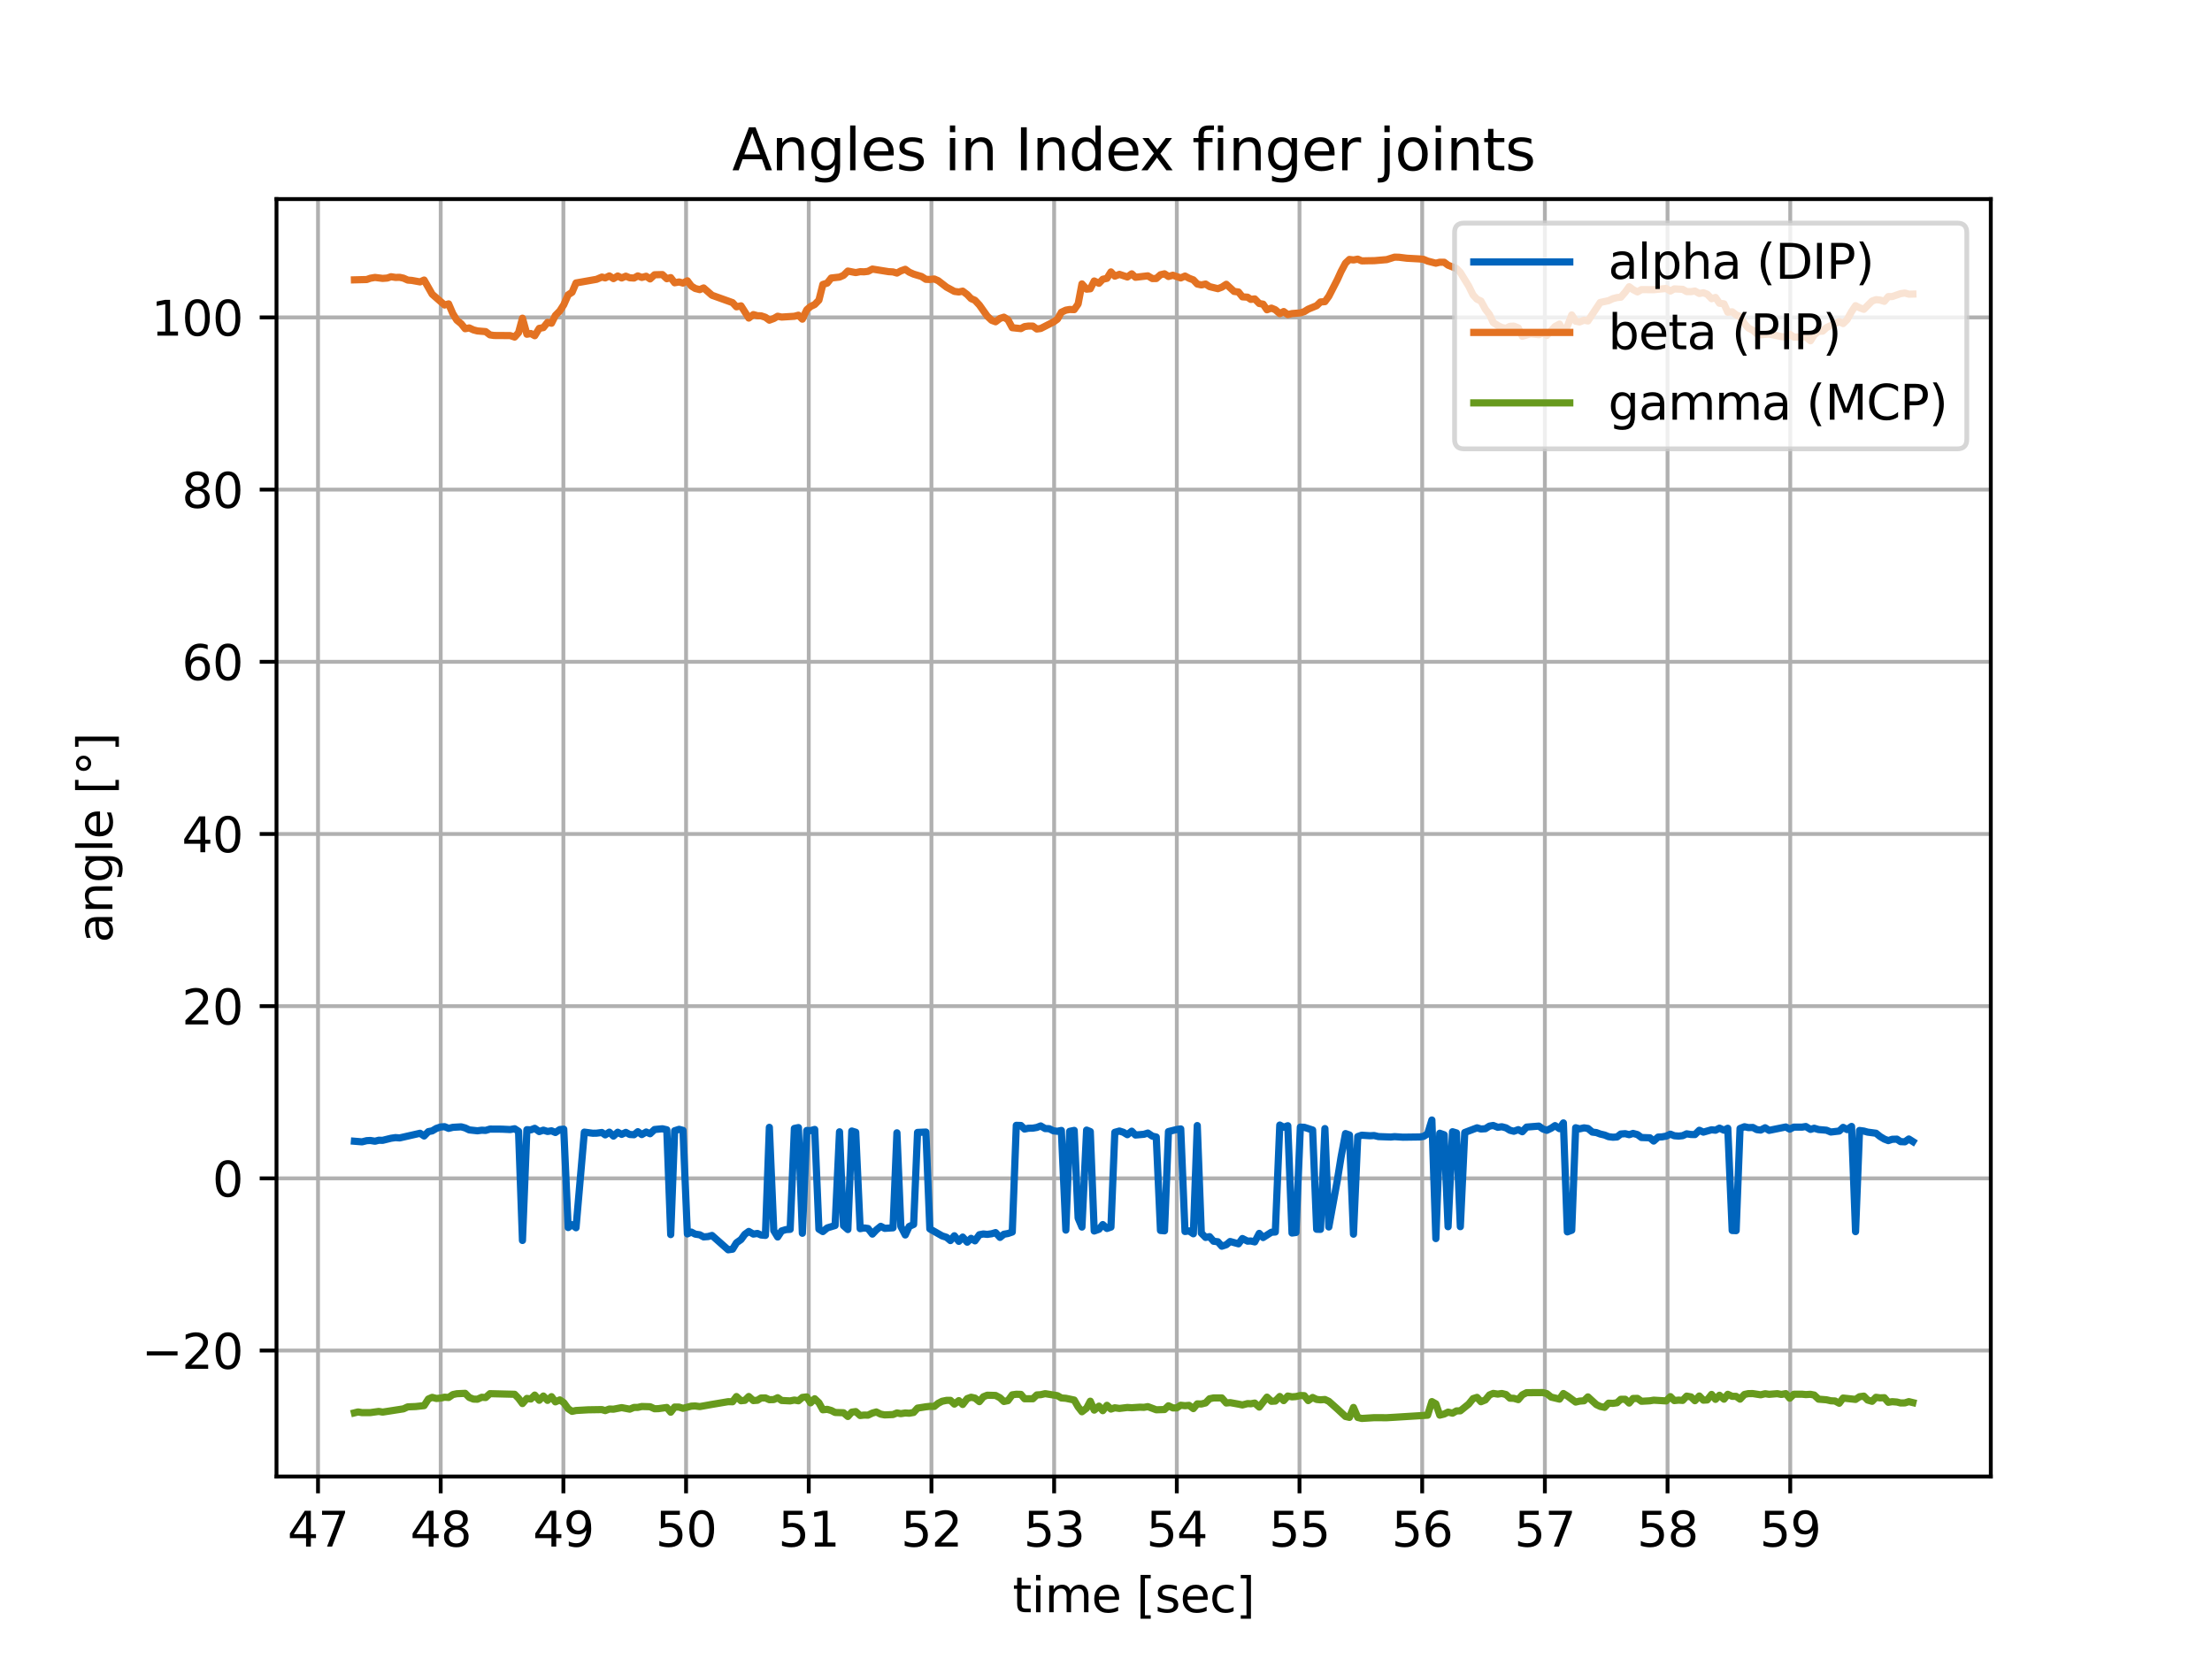 <?xml version="1.0" encoding="utf-8" standalone="no"?>
<!DOCTYPE svg PUBLIC "-//W3C//DTD SVG 1.1//EN"
  "http://www.w3.org/Graphics/SVG/1.1/DTD/svg11.dtd">
<svg xmlns:xlink="http://www.w3.org/1999/xlink" width="460.8pt" height="345.6pt" viewBox="0 0 460.8 345.6" xmlns="http://www.w3.org/2000/svg" version="1.1">
 <defs>
  <style type="text/css">*{stroke-linejoin: round; stroke-linecap: butt}</style>
 </defs>
 <g id="figure_1">
  <g id="patch_1">
   <path d="M 0 345.6 
L 460.8 345.6 
L 460.8 0 
L 0 0 
z
" style="fill: #ffffff"/>
  </g>
  <g id="axes_1">
   <g id="patch_2">
    <path d="M 57.6 307.584 
L 414.72 307.584 
L 414.72 41.472 
L 57.6 41.472 
z
" style="fill: #ffffff"/>
   </g>
   <g id="matplotlib.axis_1">
    <g id="xtick_1">
     <g id="line2d_1">
      <path d="M 66.249 307.584 
L 66.249 41.472 
" clip-path="url(#pddaa9136d2)" style="fill: none; stroke: #b0b0b0; stroke-width: 0.8; stroke-linecap: square"/>
     </g>
     <g id="line2d_2">
      <defs>
       <path id="mff7218393d" d="M 0 0 
L 0 3.5 
" style="stroke: #000000; stroke-width: 0.8"/>
      </defs>
      <g>
       <use xlink:href="#mff7218393d" x="66.249" y="307.584" style="stroke: #000000; stroke-width: 0.8"/>
      </g>
     </g>
     <g id="text_1">
      <!-- 47 -->
      <g transform="translate(59.886 322.182) scale(0.1 -0.1)">
       <defs>
        <path id="DejaVuSans-34" d="M 2419 4116 
L 825 1625 
L 2419 1625 
L 2419 4116 
z
M 2253 4666 
L 3047 4666 
L 3047 1625 
L 3713 1625 
L 3713 1100 
L 3047 1100 
L 3047 0 
L 2419 0 
L 2419 1100 
L 313 1100 
L 313 1709 
L 2253 4666 
z
" transform="scale(0.016)"/>
        <path id="DejaVuSans-37" d="M 525 4666 
L 3525 4666 
L 3525 4397 
L 1831 0 
L 1172 0 
L 2766 4134 
L 525 4134 
L 525 4666 
z
" transform="scale(0.016)"/>
       </defs>
       <use xlink:href="#DejaVuSans-34"/>
       <use xlink:href="#DejaVuSans-37" x="63.623"/>
      </g>
     </g>
    </g>
    <g id="xtick_2">
     <g id="line2d_3">
      <path d="M 91.806 307.584 
L 91.806 41.472 
" clip-path="url(#pddaa9136d2)" style="fill: none; stroke: #b0b0b0; stroke-width: 0.8; stroke-linecap: square"/>
     </g>
     <g id="line2d_4">
      <g>
       <use xlink:href="#mff7218393d" x="91.806" y="307.584" style="stroke: #000000; stroke-width: 0.8"/>
      </g>
     </g>
     <g id="text_2">
      <!-- 48 -->
      <g transform="translate(85.444 322.182) scale(0.1 -0.1)">
       <defs>
        <path id="DejaVuSans-38" d="M 2034 2216 
Q 1584 2216 1326 1975 
Q 1069 1734 1069 1313 
Q 1069 891 1326 650 
Q 1584 409 2034 409 
Q 2484 409 2743 651 
Q 3003 894 3003 1313 
Q 3003 1734 2745 1975 
Q 2488 2216 2034 2216 
z
M 1403 2484 
Q 997 2584 770 2862 
Q 544 3141 544 3541 
Q 544 4100 942 4425 
Q 1341 4750 2034 4750 
Q 2731 4750 3128 4425 
Q 3525 4100 3525 3541 
Q 3525 3141 3298 2862 
Q 3072 2584 2669 2484 
Q 3125 2378 3379 2068 
Q 3634 1759 3634 1313 
Q 3634 634 3220 271 
Q 2806 -91 2034 -91 
Q 1263 -91 848 271 
Q 434 634 434 1313 
Q 434 1759 690 2068 
Q 947 2378 1403 2484 
z
M 1172 3481 
Q 1172 3119 1398 2916 
Q 1625 2713 2034 2713 
Q 2441 2713 2670 2916 
Q 2900 3119 2900 3481 
Q 2900 3844 2670 4047 
Q 2441 4250 2034 4250 
Q 1625 4250 1398 4047 
Q 1172 3844 1172 3481 
z
" transform="scale(0.016)"/>
       </defs>
       <use xlink:href="#DejaVuSans-34"/>
       <use xlink:href="#DejaVuSans-38" x="63.623"/>
      </g>
     </g>
    </g>
    <g id="xtick_3">
     <g id="line2d_5">
      <path d="M 117.364 307.584 
L 117.364 41.472 
" clip-path="url(#pddaa9136d2)" style="fill: none; stroke: #b0b0b0; stroke-width: 0.8; stroke-linecap: square"/>
     </g>
     <g id="line2d_6">
      <g>
       <use xlink:href="#mff7218393d" x="117.364" y="307.584" style="stroke: #000000; stroke-width: 0.8"/>
      </g>
     </g>
     <g id="text_3">
      <!-- 49 -->
      <g transform="translate(111.001 322.182) scale(0.1 -0.1)">
       <defs>
        <path id="DejaVuSans-39" d="M 703 97 
L 703 672 
Q 941 559 1184 500 
Q 1428 441 1663 441 
Q 2288 441 2617 861 
Q 2947 1281 2994 2138 
Q 2813 1869 2534 1725 
Q 2256 1581 1919 1581 
Q 1219 1581 811 2004 
Q 403 2428 403 3163 
Q 403 3881 828 4315 
Q 1253 4750 1959 4750 
Q 2769 4750 3195 4129 
Q 3622 3509 3622 2328 
Q 3622 1225 3098 567 
Q 2575 -91 1691 -91 
Q 1453 -91 1209 -44 
Q 966 3 703 97 
z
M 1959 2075 
Q 2384 2075 2632 2365 
Q 2881 2656 2881 3163 
Q 2881 3666 2632 3958 
Q 2384 4250 1959 4250 
Q 1534 4250 1286 3958 
Q 1038 3666 1038 3163 
Q 1038 2656 1286 2365 
Q 1534 2075 1959 2075 
z
" transform="scale(0.016)"/>
       </defs>
       <use xlink:href="#DejaVuSans-34"/>
       <use xlink:href="#DejaVuSans-39" x="63.623"/>
      </g>
     </g>
    </g>
    <g id="xtick_4">
     <g id="line2d_7">
      <path d="M 142.921 307.584 
L 142.921 41.472 
" clip-path="url(#pddaa9136d2)" style="fill: none; stroke: #b0b0b0; stroke-width: 0.8; stroke-linecap: square"/>
     </g>
     <g id="line2d_8">
      <g>
       <use xlink:href="#mff7218393d" x="142.921" y="307.584" style="stroke: #000000; stroke-width: 0.8"/>
      </g>
     </g>
     <g id="text_4">
      <!-- 50 -->
      <g transform="translate(136.559 322.182) scale(0.1 -0.1)">
       <defs>
        <path id="DejaVuSans-35" d="M 691 4666 
L 3169 4666 
L 3169 4134 
L 1269 4134 
L 1269 2991 
Q 1406 3038 1543 3061 
Q 1681 3084 1819 3084 
Q 2600 3084 3056 2656 
Q 3513 2228 3513 1497 
Q 3513 744 3044 326 
Q 2575 -91 1722 -91 
Q 1428 -91 1123 -41 
Q 819 9 494 109 
L 494 744 
Q 775 591 1075 516 
Q 1375 441 1709 441 
Q 2250 441 2565 725 
Q 2881 1009 2881 1497 
Q 2881 1984 2565 2268 
Q 2250 2553 1709 2553 
Q 1456 2553 1204 2497 
Q 953 2441 691 2322 
L 691 4666 
z
" transform="scale(0.016)"/>
        <path id="DejaVuSans-30" d="M 2034 4250 
Q 1547 4250 1301 3770 
Q 1056 3291 1056 2328 
Q 1056 1369 1301 889 
Q 1547 409 2034 409 
Q 2525 409 2770 889 
Q 3016 1369 3016 2328 
Q 3016 3291 2770 3770 
Q 2525 4250 2034 4250 
z
M 2034 4750 
Q 2819 4750 3233 4129 
Q 3647 3509 3647 2328 
Q 3647 1150 3233 529 
Q 2819 -91 2034 -91 
Q 1250 -91 836 529 
Q 422 1150 422 2328 
Q 422 3509 836 4129 
Q 1250 4750 2034 4750 
z
" transform="scale(0.016)"/>
       </defs>
       <use xlink:href="#DejaVuSans-35"/>
       <use xlink:href="#DejaVuSans-30" x="63.623"/>
      </g>
     </g>
    </g>
    <g id="xtick_5">
     <g id="line2d_9">
      <path d="M 168.479 307.584 
L 168.479 41.472 
" clip-path="url(#pddaa9136d2)" style="fill: none; stroke: #b0b0b0; stroke-width: 0.8; stroke-linecap: square"/>
     </g>
     <g id="line2d_10">
      <g>
       <use xlink:href="#mff7218393d" x="168.479" y="307.584" style="stroke: #000000; stroke-width: 0.8"/>
      </g>
     </g>
     <g id="text_5">
      <!-- 51 -->
      <g transform="translate(162.117 322.182) scale(0.1 -0.1)">
       <defs>
        <path id="DejaVuSans-31" d="M 794 531 
L 1825 531 
L 1825 4091 
L 703 3866 
L 703 4441 
L 1819 4666 
L 2450 4666 
L 2450 531 
L 3481 531 
L 3481 0 
L 794 0 
L 794 531 
z
" transform="scale(0.016)"/>
       </defs>
       <use xlink:href="#DejaVuSans-35"/>
       <use xlink:href="#DejaVuSans-31" x="63.623"/>
      </g>
     </g>
    </g>
    <g id="xtick_6">
     <g id="line2d_11">
      <path d="M 194.037 307.584 
L 194.037 41.472 
" clip-path="url(#pddaa9136d2)" style="fill: none; stroke: #b0b0b0; stroke-width: 0.8; stroke-linecap: square"/>
     </g>
     <g id="line2d_12">
      <g>
       <use xlink:href="#mff7218393d" x="194.037" y="307.584" style="stroke: #000000; stroke-width: 0.8"/>
      </g>
     </g>
     <g id="text_6">
      <!-- 52 -->
      <g transform="translate(187.674 322.182) scale(0.1 -0.1)">
       <defs>
        <path id="DejaVuSans-32" d="M 1228 531 
L 3431 531 
L 3431 0 
L 469 0 
L 469 531 
Q 828 903 1448 1529 
Q 2069 2156 2228 2338 
Q 2531 2678 2651 2914 
Q 2772 3150 2772 3378 
Q 2772 3750 2511 3984 
Q 2250 4219 1831 4219 
Q 1534 4219 1204 4116 
Q 875 4013 500 3803 
L 500 4441 
Q 881 4594 1212 4672 
Q 1544 4750 1819 4750 
Q 2544 4750 2975 4387 
Q 3406 4025 3406 3419 
Q 3406 3131 3298 2873 
Q 3191 2616 2906 2266 
Q 2828 2175 2409 1742 
Q 1991 1309 1228 531 
z
" transform="scale(0.016)"/>
       </defs>
       <use xlink:href="#DejaVuSans-35"/>
       <use xlink:href="#DejaVuSans-32" x="63.623"/>
      </g>
     </g>
    </g>
    <g id="xtick_7">
     <g id="line2d_13">
      <path d="M 219.594 307.584 
L 219.594 41.472 
" clip-path="url(#pddaa9136d2)" style="fill: none; stroke: #b0b0b0; stroke-width: 0.8; stroke-linecap: square"/>
     </g>
     <g id="line2d_14">
      <g>
       <use xlink:href="#mff7218393d" x="219.594" y="307.584" style="stroke: #000000; stroke-width: 0.8"/>
      </g>
     </g>
     <g id="text_7">
      <!-- 53 -->
      <g transform="translate(213.232 322.182) scale(0.1 -0.1)">
       <defs>
        <path id="DejaVuSans-33" d="M 2597 2516 
Q 3050 2419 3304 2112 
Q 3559 1806 3559 1356 
Q 3559 666 3084 287 
Q 2609 -91 1734 -91 
Q 1441 -91 1130 -33 
Q 819 25 488 141 
L 488 750 
Q 750 597 1062 519 
Q 1375 441 1716 441 
Q 2309 441 2620 675 
Q 2931 909 2931 1356 
Q 2931 1769 2642 2001 
Q 2353 2234 1838 2234 
L 1294 2234 
L 1294 2753 
L 1863 2753 
Q 2328 2753 2575 2939 
Q 2822 3125 2822 3475 
Q 2822 3834 2567 4026 
Q 2313 4219 1838 4219 
Q 1578 4219 1281 4162 
Q 984 4106 628 3988 
L 628 4550 
Q 988 4650 1302 4700 
Q 1616 4750 1894 4750 
Q 2613 4750 3031 4423 
Q 3450 4097 3450 3541 
Q 3450 3153 3228 2886 
Q 3006 2619 2597 2516 
z
" transform="scale(0.016)"/>
       </defs>
       <use xlink:href="#DejaVuSans-35"/>
       <use xlink:href="#DejaVuSans-33" x="63.623"/>
      </g>
     </g>
    </g>
    <g id="xtick_8">
     <g id="line2d_15">
      <path d="M 245.152 307.584 
L 245.152 41.472 
" clip-path="url(#pddaa9136d2)" style="fill: none; stroke: #b0b0b0; stroke-width: 0.8; stroke-linecap: square"/>
     </g>
     <g id="line2d_16">
      <g>
       <use xlink:href="#mff7218393d" x="245.152" y="307.584" style="stroke: #000000; stroke-width: 0.8"/>
      </g>
     </g>
     <g id="text_8">
      <!-- 54 -->
      <g transform="translate(238.789 322.182) scale(0.1 -0.1)">
       <use xlink:href="#DejaVuSans-35"/>
       <use xlink:href="#DejaVuSans-34" x="63.623"/>
      </g>
     </g>
    </g>
    <g id="xtick_9">
     <g id="line2d_17">
      <path d="M 270.709 307.584 
L 270.709 41.472 
" clip-path="url(#pddaa9136d2)" style="fill: none; stroke: #b0b0b0; stroke-width: 0.8; stroke-linecap: square"/>
     </g>
     <g id="line2d_18">
      <g>
       <use xlink:href="#mff7218393d" x="270.709" y="307.584" style="stroke: #000000; stroke-width: 0.8"/>
      </g>
     </g>
     <g id="text_9">
      <!-- 55 -->
      <g transform="translate(264.347 322.182) scale(0.1 -0.1)">
       <use xlink:href="#DejaVuSans-35"/>
       <use xlink:href="#DejaVuSans-35" x="63.623"/>
      </g>
     </g>
    </g>
    <g id="xtick_10">
     <g id="line2d_19">
      <path d="M 296.267 307.584 
L 296.267 41.472 
" clip-path="url(#pddaa9136d2)" style="fill: none; stroke: #b0b0b0; stroke-width: 0.8; stroke-linecap: square"/>
     </g>
     <g id="line2d_20">
      <g>
       <use xlink:href="#mff7218393d" x="296.267" y="307.584" style="stroke: #000000; stroke-width: 0.8"/>
      </g>
     </g>
     <g id="text_10">
      <!-- 56 -->
      <g transform="translate(289.905 322.182) scale(0.1 -0.1)">
       <defs>
        <path id="DejaVuSans-36" d="M 2113 2584 
Q 1688 2584 1439 2293 
Q 1191 2003 1191 1497 
Q 1191 994 1439 701 
Q 1688 409 2113 409 
Q 2538 409 2786 701 
Q 3034 994 3034 1497 
Q 3034 2003 2786 2293 
Q 2538 2584 2113 2584 
z
M 3366 4563 
L 3366 3988 
Q 3128 4100 2886 4159 
Q 2644 4219 2406 4219 
Q 1781 4219 1451 3797 
Q 1122 3375 1075 2522 
Q 1259 2794 1537 2939 
Q 1816 3084 2150 3084 
Q 2853 3084 3261 2657 
Q 3669 2231 3669 1497 
Q 3669 778 3244 343 
Q 2819 -91 2113 -91 
Q 1303 -91 875 529 
Q 447 1150 447 2328 
Q 447 3434 972 4092 
Q 1497 4750 2381 4750 
Q 2619 4750 2861 4703 
Q 3103 4656 3366 4563 
z
" transform="scale(0.016)"/>
       </defs>
       <use xlink:href="#DejaVuSans-35"/>
       <use xlink:href="#DejaVuSans-36" x="63.623"/>
      </g>
     </g>
    </g>
    <g id="xtick_11">
     <g id="line2d_21">
      <path d="M 321.825 307.584 
L 321.825 41.472 
" clip-path="url(#pddaa9136d2)" style="fill: none; stroke: #b0b0b0; stroke-width: 0.8; stroke-linecap: square"/>
     </g>
     <g id="line2d_22">
      <g>
       <use xlink:href="#mff7218393d" x="321.825" y="307.584" style="stroke: #000000; stroke-width: 0.8"/>
      </g>
     </g>
     <g id="text_11">
      <!-- 57 -->
      <g transform="translate(315.462 322.182) scale(0.1 -0.1)">
       <use xlink:href="#DejaVuSans-35"/>
       <use xlink:href="#DejaVuSans-37" x="63.623"/>
      </g>
     </g>
    </g>
    <g id="xtick_12">
     <g id="line2d_23">
      <path d="M 347.382 307.584 
L 347.382 41.472 
" clip-path="url(#pddaa9136d2)" style="fill: none; stroke: #b0b0b0; stroke-width: 0.8; stroke-linecap: square"/>
     </g>
     <g id="line2d_24">
      <g>
       <use xlink:href="#mff7218393d" x="347.382" y="307.584" style="stroke: #000000; stroke-width: 0.8"/>
      </g>
     </g>
     <g id="text_12">
      <!-- 58 -->
      <g transform="translate(341.02 322.182) scale(0.1 -0.1)">
       <use xlink:href="#DejaVuSans-35"/>
       <use xlink:href="#DejaVuSans-38" x="63.623"/>
      </g>
     </g>
    </g>
    <g id="xtick_13">
     <g id="line2d_25">
      <path d="M 372.94 307.584 
L 372.94 41.472 
" clip-path="url(#pddaa9136d2)" style="fill: none; stroke: #b0b0b0; stroke-width: 0.8; stroke-linecap: square"/>
     </g>
     <g id="line2d_26">
      <g>
       <use xlink:href="#mff7218393d" x="372.94" y="307.584" style="stroke: #000000; stroke-width: 0.8"/>
      </g>
     </g>
     <g id="text_13">
      <!-- 59 -->
      <g transform="translate(366.577 322.182) scale(0.1 -0.1)">
       <use xlink:href="#DejaVuSans-35"/>
       <use xlink:href="#DejaVuSans-39" x="63.623"/>
      </g>
     </g>
    </g>
    <g id="text_14">
     <!-- time [sec] -->
     <g transform="translate(210.943 335.861) scale(0.1 -0.1)">
      <defs>
       <path id="DejaVuSans-74" d="M 1172 4494 
L 1172 3500 
L 2356 3500 
L 2356 3053 
L 1172 3053 
L 1172 1153 
Q 1172 725 1289 603 
Q 1406 481 1766 481 
L 2356 481 
L 2356 0 
L 1766 0 
Q 1100 0 847 248 
Q 594 497 594 1153 
L 594 3053 
L 172 3053 
L 172 3500 
L 594 3500 
L 594 4494 
L 1172 4494 
z
" transform="scale(0.016)"/>
       <path id="DejaVuSans-69" d="M 603 3500 
L 1178 3500 
L 1178 0 
L 603 0 
L 603 3500 
z
M 603 4863 
L 1178 4863 
L 1178 4134 
L 603 4134 
L 603 4863 
z
" transform="scale(0.016)"/>
       <path id="DejaVuSans-6d" d="M 3328 2828 
Q 3544 3216 3844 3400 
Q 4144 3584 4550 3584 
Q 5097 3584 5394 3201 
Q 5691 2819 5691 2113 
L 5691 0 
L 5113 0 
L 5113 2094 
Q 5113 2597 4934 2840 
Q 4756 3084 4391 3084 
Q 3944 3084 3684 2787 
Q 3425 2491 3425 1978 
L 3425 0 
L 2847 0 
L 2847 2094 
Q 2847 2600 2669 2842 
Q 2491 3084 2119 3084 
Q 1678 3084 1418 2786 
Q 1159 2488 1159 1978 
L 1159 0 
L 581 0 
L 581 3500 
L 1159 3500 
L 1159 2956 
Q 1356 3278 1631 3431 
Q 1906 3584 2284 3584 
Q 2666 3584 2933 3390 
Q 3200 3197 3328 2828 
z
" transform="scale(0.016)"/>
       <path id="DejaVuSans-65" d="M 3597 1894 
L 3597 1613 
L 953 1613 
Q 991 1019 1311 708 
Q 1631 397 2203 397 
Q 2534 397 2845 478 
Q 3156 559 3463 722 
L 3463 178 
Q 3153 47 2828 -22 
Q 2503 -91 2169 -91 
Q 1331 -91 842 396 
Q 353 884 353 1716 
Q 353 2575 817 3079 
Q 1281 3584 2069 3584 
Q 2775 3584 3186 3129 
Q 3597 2675 3597 1894 
z
M 3022 2063 
Q 3016 2534 2758 2815 
Q 2500 3097 2075 3097 
Q 1594 3097 1305 2825 
Q 1016 2553 972 2059 
L 3022 2063 
z
" transform="scale(0.016)"/>
       <path id="DejaVuSans-20" transform="scale(0.016)"/>
       <path id="DejaVuSans-5b" d="M 550 4863 
L 1875 4863 
L 1875 4416 
L 1125 4416 
L 1125 -397 
L 1875 -397 
L 1875 -844 
L 550 -844 
L 550 4863 
z
" transform="scale(0.016)"/>
       <path id="DejaVuSans-73" d="M 2834 3397 
L 2834 2853 
Q 2591 2978 2328 3040 
Q 2066 3103 1784 3103 
Q 1356 3103 1142 2972 
Q 928 2841 928 2578 
Q 928 2378 1081 2264 
Q 1234 2150 1697 2047 
L 1894 2003 
Q 2506 1872 2764 1633 
Q 3022 1394 3022 966 
Q 3022 478 2636 193 
Q 2250 -91 1575 -91 
Q 1294 -91 989 -36 
Q 684 19 347 128 
L 347 722 
Q 666 556 975 473 
Q 1284 391 1588 391 
Q 1994 391 2212 530 
Q 2431 669 2431 922 
Q 2431 1156 2273 1281 
Q 2116 1406 1581 1522 
L 1381 1569 
Q 847 1681 609 1914 
Q 372 2147 372 2553 
Q 372 3047 722 3315 
Q 1072 3584 1716 3584 
Q 2034 3584 2315 3537 
Q 2597 3491 2834 3397 
z
" transform="scale(0.016)"/>
       <path id="DejaVuSans-63" d="M 3122 3366 
L 3122 2828 
Q 2878 2963 2633 3030 
Q 2388 3097 2138 3097 
Q 1578 3097 1268 2742 
Q 959 2388 959 1747 
Q 959 1106 1268 751 
Q 1578 397 2138 397 
Q 2388 397 2633 464 
Q 2878 531 3122 666 
L 3122 134 
Q 2881 22 2623 -34 
Q 2366 -91 2075 -91 
Q 1284 -91 818 406 
Q 353 903 353 1747 
Q 353 2603 823 3093 
Q 1294 3584 2113 3584 
Q 2378 3584 2631 3529 
Q 2884 3475 3122 3366 
z
" transform="scale(0.016)"/>
       <path id="DejaVuSans-5d" d="M 1947 4863 
L 1947 -844 
L 622 -844 
L 622 -397 
L 1369 -397 
L 1369 4416 
L 622 4416 
L 622 4863 
L 1947 4863 
z
" transform="scale(0.016)"/>
      </defs>
      <use xlink:href="#DejaVuSans-74"/>
      <use xlink:href="#DejaVuSans-69" x="39.209"/>
      <use xlink:href="#DejaVuSans-6d" x="66.992"/>
      <use xlink:href="#DejaVuSans-65" x="164.404"/>
      <use xlink:href="#DejaVuSans-20" x="225.928"/>
      <use xlink:href="#DejaVuSans-5b" x="257.715"/>
      <use xlink:href="#DejaVuSans-73" x="296.729"/>
      <use xlink:href="#DejaVuSans-65" x="348.828"/>
      <use xlink:href="#DejaVuSans-63" x="410.352"/>
      <use xlink:href="#DejaVuSans-5d" x="465.332"/>
     </g>
    </g>
   </g>
   <g id="matplotlib.axis_2">
    <g id="ytick_1">
     <g id="line2d_27">
      <path d="M 57.6 281.345 
L 414.72 281.345 
" clip-path="url(#pddaa9136d2)" style="fill: none; stroke: #b0b0b0; stroke-width: 0.8; stroke-linecap: square"/>
     </g>
     <g id="line2d_28">
      <defs>
       <path id="m54de18f1e9" d="M 0 0 
L -3.5 0 
" style="stroke: #000000; stroke-width: 0.8"/>
      </defs>
      <g>
       <use xlink:href="#m54de18f1e9" x="57.6" y="281.345" style="stroke: #000000; stroke-width: 0.8"/>
      </g>
     </g>
     <g id="text_15">
      <!-- −20 -->
      <g transform="translate(29.495 285.144) scale(0.1 -0.1)">
       <defs>
        <path id="DejaVuSans-2212" d="M 678 2272 
L 4684 2272 
L 4684 1741 
L 678 1741 
L 678 2272 
z
" transform="scale(0.016)"/>
       </defs>
       <use xlink:href="#DejaVuSans-2212"/>
       <use xlink:href="#DejaVuSans-32" x="83.789"/>
       <use xlink:href="#DejaVuSans-30" x="147.412"/>
      </g>
     </g>
    </g>
    <g id="ytick_2">
     <g id="line2d_29">
      <path d="M 57.6 245.474 
L 414.72 245.474 
" clip-path="url(#pddaa9136d2)" style="fill: none; stroke: #b0b0b0; stroke-width: 0.8; stroke-linecap: square"/>
     </g>
     <g id="line2d_30">
      <g>
       <use xlink:href="#m54de18f1e9" x="57.6" y="245.474" style="stroke: #000000; stroke-width: 0.8"/>
      </g>
     </g>
     <g id="text_16">
      <!-- 0 -->
      <g transform="translate(44.237 249.274) scale(0.1 -0.1)">
       <use xlink:href="#DejaVuSans-30"/>
      </g>
     </g>
    </g>
    <g id="ytick_3">
     <g id="line2d_31">
      <path d="M 57.6 209.604 
L 414.72 209.604 
" clip-path="url(#pddaa9136d2)" style="fill: none; stroke: #b0b0b0; stroke-width: 0.8; stroke-linecap: square"/>
     </g>
     <g id="line2d_32">
      <g>
       <use xlink:href="#m54de18f1e9" x="57.6" y="209.604" style="stroke: #000000; stroke-width: 0.8"/>
      </g>
     </g>
     <g id="text_17">
      <!-- 20 -->
      <g transform="translate(37.875 213.403) scale(0.1 -0.1)">
       <use xlink:href="#DejaVuSans-32"/>
       <use xlink:href="#DejaVuSans-30" x="63.623"/>
      </g>
     </g>
    </g>
    <g id="ytick_4">
     <g id="line2d_33">
      <path d="M 57.6 173.733 
L 414.72 173.733 
" clip-path="url(#pddaa9136d2)" style="fill: none; stroke: #b0b0b0; stroke-width: 0.8; stroke-linecap: square"/>
     </g>
     <g id="line2d_34">
      <g>
       <use xlink:href="#m54de18f1e9" x="57.6" y="173.733" style="stroke: #000000; stroke-width: 0.8"/>
      </g>
     </g>
     <g id="text_18">
      <!-- 40 -->
      <g transform="translate(37.875 177.532) scale(0.1 -0.1)">
       <use xlink:href="#DejaVuSans-34"/>
       <use xlink:href="#DejaVuSans-30" x="63.623"/>
      </g>
     </g>
    </g>
    <g id="ytick_5">
     <g id="line2d_35">
      <path d="M 57.6 137.862 
L 414.72 137.862 
" clip-path="url(#pddaa9136d2)" style="fill: none; stroke: #b0b0b0; stroke-width: 0.8; stroke-linecap: square"/>
     </g>
     <g id="line2d_36">
      <g>
       <use xlink:href="#m54de18f1e9" x="57.6" y="137.862" style="stroke: #000000; stroke-width: 0.8"/>
      </g>
     </g>
     <g id="text_19">
      <!-- 60 -->
      <g transform="translate(37.875 141.662) scale(0.1 -0.1)">
       <use xlink:href="#DejaVuSans-36"/>
       <use xlink:href="#DejaVuSans-30" x="63.623"/>
      </g>
     </g>
    </g>
    <g id="ytick_6">
     <g id="line2d_37">
      <path d="M 57.6 101.992 
L 414.72 101.992 
" clip-path="url(#pddaa9136d2)" style="fill: none; stroke: #b0b0b0; stroke-width: 0.8; stroke-linecap: square"/>
     </g>
     <g id="line2d_38">
      <g>
       <use xlink:href="#m54de18f1e9" x="57.6" y="101.992" style="stroke: #000000; stroke-width: 0.8"/>
      </g>
     </g>
     <g id="text_20">
      <!-- 80 -->
      <g transform="translate(37.875 105.791) scale(0.1 -0.1)">
       <use xlink:href="#DejaVuSans-38"/>
       <use xlink:href="#DejaVuSans-30" x="63.623"/>
      </g>
     </g>
    </g>
    <g id="ytick_7">
     <g id="line2d_39">
      <path d="M 57.6 66.121 
L 414.72 66.121 
" clip-path="url(#pddaa9136d2)" style="fill: none; stroke: #b0b0b0; stroke-width: 0.8; stroke-linecap: square"/>
     </g>
     <g id="line2d_40">
      <g>
       <use xlink:href="#m54de18f1e9" x="57.6" y="66.121" style="stroke: #000000; stroke-width: 0.8"/>
      </g>
     </g>
     <g id="text_21">
      <!-- 100 -->
      <g transform="translate(31.512 69.92) scale(0.1 -0.1)">
       <use xlink:href="#DejaVuSans-31"/>
       <use xlink:href="#DejaVuSans-30" x="63.623"/>
       <use xlink:href="#DejaVuSans-30" x="127.246"/>
      </g>
     </g>
    </g>
    <g id="text_22">
     <!-- angle [°] -->
     <g transform="translate(23.416 196.391) rotate(-90) scale(0.1 -0.1)">
      <defs>
       <path id="DejaVuSans-61" d="M 2194 1759 
Q 1497 1759 1228 1600 
Q 959 1441 959 1056 
Q 959 750 1161 570 
Q 1363 391 1709 391 
Q 2188 391 2477 730 
Q 2766 1069 2766 1631 
L 2766 1759 
L 2194 1759 
z
M 3341 1997 
L 3341 0 
L 2766 0 
L 2766 531 
Q 2569 213 2275 61 
Q 1981 -91 1556 -91 
Q 1019 -91 701 211 
Q 384 513 384 1019 
Q 384 1609 779 1909 
Q 1175 2209 1959 2209 
L 2766 2209 
L 2766 2266 
Q 2766 2663 2505 2880 
Q 2244 3097 1772 3097 
Q 1472 3097 1187 3025 
Q 903 2953 641 2809 
L 641 3341 
Q 956 3463 1253 3523 
Q 1550 3584 1831 3584 
Q 2591 3584 2966 3190 
Q 3341 2797 3341 1997 
z
" transform="scale(0.016)"/>
       <path id="DejaVuSans-6e" d="M 3513 2113 
L 3513 0 
L 2938 0 
L 2938 2094 
Q 2938 2591 2744 2837 
Q 2550 3084 2163 3084 
Q 1697 3084 1428 2787 
Q 1159 2491 1159 1978 
L 1159 0 
L 581 0 
L 581 3500 
L 1159 3500 
L 1159 2956 
Q 1366 3272 1645 3428 
Q 1925 3584 2291 3584 
Q 2894 3584 3203 3211 
Q 3513 2838 3513 2113 
z
" transform="scale(0.016)"/>
       <path id="DejaVuSans-67" d="M 2906 1791 
Q 2906 2416 2648 2759 
Q 2391 3103 1925 3103 
Q 1463 3103 1205 2759 
Q 947 2416 947 1791 
Q 947 1169 1205 825 
Q 1463 481 1925 481 
Q 2391 481 2648 825 
Q 2906 1169 2906 1791 
z
M 3481 434 
Q 3481 -459 3084 -895 
Q 2688 -1331 1869 -1331 
Q 1566 -1331 1297 -1286 
Q 1028 -1241 775 -1147 
L 775 -588 
Q 1028 -725 1275 -790 
Q 1522 -856 1778 -856 
Q 2344 -856 2625 -561 
Q 2906 -266 2906 331 
L 2906 616 
Q 2728 306 2450 153 
Q 2172 0 1784 0 
Q 1141 0 747 490 
Q 353 981 353 1791 
Q 353 2603 747 3093 
Q 1141 3584 1784 3584 
Q 2172 3584 2450 3431 
Q 2728 3278 2906 2969 
L 2906 3500 
L 3481 3500 
L 3481 434 
z
" transform="scale(0.016)"/>
       <path id="DejaVuSans-6c" d="M 603 4863 
L 1178 4863 
L 1178 0 
L 603 0 
L 603 4863 
z
" transform="scale(0.016)"/>
       <path id="DejaVuSans-b0" d="M 1600 4347 
Q 1350 4347 1178 4173 
Q 1006 4000 1006 3750 
Q 1006 3503 1178 3333 
Q 1350 3163 1600 3163 
Q 1850 3163 2022 3333 
Q 2194 3503 2194 3750 
Q 2194 3997 2020 4172 
Q 1847 4347 1600 4347 
z
M 1600 4750 
Q 1800 4750 1984 4673 
Q 2169 4597 2303 4453 
Q 2447 4313 2519 4134 
Q 2591 3956 2591 3750 
Q 2591 3338 2302 3052 
Q 2013 2766 1594 2766 
Q 1172 2766 890 3047 
Q 609 3328 609 3750 
Q 609 4169 896 4459 
Q 1184 4750 1600 4750 
z
" transform="scale(0.016)"/>
      </defs>
      <use xlink:href="#DejaVuSans-61"/>
      <use xlink:href="#DejaVuSans-6e" x="61.279"/>
      <use xlink:href="#DejaVuSans-67" x="124.658"/>
      <use xlink:href="#DejaVuSans-6c" x="188.135"/>
      <use xlink:href="#DejaVuSans-65" x="215.918"/>
      <use xlink:href="#DejaVuSans-20" x="277.441"/>
      <use xlink:href="#DejaVuSans-5b" x="309.229"/>
      <use xlink:href="#DejaVuSans-b0" x="348.242"/>
      <use xlink:href="#DejaVuSans-5d" x="398.242"/>
     </g>
    </g>
   </g>
   <g id="line2d_41">
    <path d="M 73.833 237.739 
L 75.417 237.868 
L 76.394 237.621 
L 77.15 237.582 
L 78.12 237.739 
L 78.913 237.53 
L 79.705 237.554 
L 81.47 237.119 
L 82.388 236.986 
L 83.257 237.048 
L 87.5 236.081 
L 88.352 236.643 
L 89.236 235.738 
L 90.032 235.584 
L 90.9 235.068 
L 91.793 234.771 
L 92.612 234.706 
L 93.455 235.06 
L 94.338 234.842 
L 96.072 234.74 
L 96.904 234.969 
L 97.749 235.378 
L 99.459 235.564 
L 100.356 235.442 
L 101.171 235.485 
L 102.064 235.209 
L 104.56 235.225 
L 106.284 235.307 
L 107.206 235.136 
L 108.022 235.662 
L 108.839 258.411 
L 109.761 235.334 
L 110.578 235.375 
L 111.396 235.049 
L 112.334 235.729 
L 113.194 235.432 
L 114.061 235.704 
L 114.891 235.569 
L 115.697 235.922 
L 116.619 235.304 
L 117.441 235.229 
L 118.36 255.719 
L 119.173 255.12 
L 119.995 255.761 
L 121.728 235.844 
L 123.492 236.074 
L 124.282 236.061 
L 125.377 235.918 
L 126.079 236.416 
L 126.934 235.85 
L 127.797 236.666 
L 128.684 235.866 
L 129.505 236.31 
L 130.369 235.898 
L 131.179 236.331 
L 132.076 236.384 
L 132.872 235.754 
L 133.697 236.351 
L 134.612 235.818 
L 135.428 236.176 
L 136.359 235.299 
L 137.982 235.144 
L 138.905 235.353 
L 139.722 257.188 
L 140.54 235.557 
L 141.471 235.259 
L 142.277 235.475 
L 143.195 257.046 
L 144.017 256.666 
L 144.832 257.092 
L 145.769 257.229 
L 146.574 257.668 
L 147.499 257.598 
L 148.32 257.37 
L 151.695 260.356 
L 152.604 260.228 
L 153.418 258.895 
L 154.369 258.218 
L 155.158 257.133 
L 155.986 256.531 
L 156.936 257.082 
L 157.795 256.947 
L 158.529 257.273 
L 159.449 257.357 
L 160.271 234.845 
L 161.191 256.355 
L 162.005 257.687 
L 162.827 256.425 
L 163.743 256.144 
L 164.604 256.096 
L 165.484 235.073 
L 166.328 234.896 
L 167.145 256.911 
L 168.064 235.501 
L 168.854 235.536 
L 169.72 235.283 
L 170.595 256.056 
L 171.412 256.558 
L 172.33 255.799 
L 173.967 255.296 
L 174.886 235.776 
L 175.715 255.331 
L 176.627 256.133 
L 177.442 235.613 
L 178.262 235.865 
L 179.187 255.953 
L 179.998 255.798 
L 180.825 255.916 
L 181.736 257.086 
L 182.553 256.216 
L 183.474 255.468 
L 184.296 255.888 
L 186.03 255.778 
L 186.847 235.984 
L 187.663 255.482 
L 188.586 257.266 
L 189.405 255.49 
L 190.323 255.071 
L 191.141 235.903 
L 192.879 235.826 
L 193.702 256 
L 196.254 257.457 
L 197.186 257.753 
L 197.99 258.431 
L 198.814 257.432 
L 199.74 258.595 
L 200.548 257.705 
L 201.492 258.769 
L 202.296 257.977 
L 203.101 258.493 
L 204.021 257.215 
L 204.864 257.058 
L 205.657 257.146 
L 206.578 257.016 
L 207.398 256.772 
L 208.319 257.773 
L 209.131 257.115 
L 209.976 256.964 
L 210.873 256.656 
L 211.715 234.428 
L 212.671 234.457 
L 213.428 235.201 
L 214.245 235.032 
L 215.166 235.014 
L 215.984 234.869 
L 216.8 234.554 
L 217.72 235.103 
L 218.543 235.12 
L 219.459 235.571 
L 220.278 235.666 
L 221.098 235.491 
L 222.035 256.253 
L 222.832 235.68 
L 223.774 235.481 
L 224.594 253.748 
L 225.387 255.62 
L 226.36 235.417 
L 227.127 235.728 
L 227.945 256.439 
L 228.934 256.081 
L 229.727 255.101 
L 230.601 255.911 
L 231.429 255.628 
L 232.239 235.879 
L 233.195 235.614 
L 234.007 235.87 
L 234.85 236.378 
L 235.759 235.649 
L 236.539 236.446 
L 238.304 236.294 
L 239.115 236.035 
L 240.061 236.683 
L 240.867 236.858 
L 241.747 256.331 
L 242.589 256.401 
L 243.413 235.722 
L 245.125 235.299 
L 245.968 235.178 
L 246.858 256.544 
L 247.7 256.415 
L 248.596 257.025 
L 249.412 234.473 
L 250.256 256.879 
L 251.149 257.778 
L 251.97 257.615 
L 252.812 258.575 
L 253.706 258.682 
L 254.525 259.607 
L 255.457 259.301 
L 256.261 258.628 
L 258.001 259.11 
L 258.817 258.01 
L 259.884 258.554 
L 260.568 258.523 
L 261.387 258.711 
L 262.321 256.936 
L 263.132 257.8 
L 264.86 256.693 
L 265.673 256.649 
L 266.601 234.37 
L 267.419 234.829 
L 268.272 234.508 
L 269.15 256.864 
L 269.968 256.751 
L 270.887 234.8 
L 271.706 234.839 
L 273.444 235.402 
L 274.287 256.076 
L 275.081 256.098 
L 276.002 235.105 
L 276.817 255.602 
L 278.589 245.874 
L 279.373 241.01 
L 280.292 236.146 
L 281.111 236.436 
L 281.953 257.102 
L 282.848 236.766 
L 283.671 236.483 
L 285.404 236.6 
L 286.251 236.55 
L 287.147 236.771 
L 289.724 236.862 
L 290.516 236.785 
L 292.262 236.896 
L 295.73 236.848 
L 296.551 236.73 
L 297.396 236.213 
L 298.286 233.318 
L 299.116 258.018 
L 299.928 236.077 
L 300.843 236.396 
L 301.659 255.546 
L 302.585 235.761 
L 303.404 236.008 
L 304.214 255.535 
L 305.135 235.918 
L 307.691 234.947 
L 308.509 235.192 
L 309.43 235.131 
L 310.281 234.59 
L 311.064 234.454 
L 312.009 234.835 
L 312.856 234.72 
L 313.731 234.951 
L 314.54 235.454 
L 315.361 235.661 
L 316.285 235.326 
L 317.124 235.762 
L 318.018 234.794 
L 320.571 234.587 
L 321.392 235.171 
L 322.234 235.466 
L 323.126 235.038 
L 323.947 234.487 
L 324.869 235.121 
L 325.683 233.924 
L 326.506 256.62 
L 327.42 256.284 
L 328.24 234.928 
L 329.059 235.165 
L 329.977 234.951 
L 330.794 235.074 
L 331.718 235.838 
L 332.557 235.939 
L 333.349 236.237 
L 334.27 236.452 
L 335.086 236.787 
L 336.007 236.903 
L 336.857 236.848 
L 337.642 236.236 
L 338.563 236.165 
L 339.384 236.379 
L 340.198 236.113 
L 341.116 236.355 
L 341.936 236.965 
L 343.698 237.023 
L 344.491 237.701 
L 345.419 236.871 
L 346.229 236.831 
L 347.087 236.676 
L 347.97 236.265 
L 348.785 236.6 
L 349.705 236.667 
L 350.526 236.584 
L 351.366 236.196 
L 352.259 236.336 
L 353.083 236.353 
L 353.999 235.454 
L 354.841 235.845 
L 356.555 235.352 
L 357.371 235.447 
L 358.196 235.012 
L 359.135 235.442 
L 359.928 235.038 
L 360.848 256.334 
L 361.668 256.366 
L 362.484 235.08 
L 363.405 234.717 
L 364.224 234.901 
L 365.157 234.872 
L 365.973 235.319 
L 366.778 235.414 
L 367.711 234.936 
L 368.536 235.474 
L 372.021 234.77 
L 372.826 235.22 
L 373.697 234.795 
L 375.37 234.804 
L 376.184 234.673 
L 377.16 235.275 
L 377.932 235.03 
L 378.841 235.308 
L 380.495 235.445 
L 381.395 235.823 
L 383.143 235.618 
L 383.957 234.852 
L 384.78 235.31 
L 385.714 234.659 
L 386.546 256.573 
L 387.372 235.498 
L 388.27 235.62 
L 389.063 235.842 
L 390.8 236.072 
L 391.644 236.751 
L 392.538 237.292 
L 393.368 237.611 
L 394.176 237.338 
L 395.162 237.306 
L 395.929 237.827 
L 396.82 237.86 
L 397.641 237.274 
L 398.487 237.807 
L 398.487 237.807 
" clip-path="url(#pddaa9136d2)" style="fill: none; stroke: #0065bd; stroke-width: 1.5; stroke-linecap: square"/>
   </g>
   <g id="line2d_42">
    <path d="M 73.833 58.297 
L 76.394 58.233 
L 77.15 57.963 
L 78.12 57.796 
L 79.705 57.996 
L 80.674 57.924 
L 81.47 57.646 
L 82.388 57.794 
L 83.257 57.773 
L 84.056 57.947 
L 84.943 58.348 
L 85.786 58.415 
L 87.5 58.725 
L 88.352 58.341 
L 90.032 61.291 
L 92.612 63.539 
L 93.455 63.304 
L 94.338 65.349 
L 95.166 66.696 
L 96.072 67.441 
L 96.904 68.478 
L 97.749 68.315 
L 98.626 68.724 
L 99.459 68.941 
L 101.171 69.082 
L 102.064 69.758 
L 102.91 69.886 
L 106.284 69.909 
L 107.206 70.216 
L 108.022 69.306 
L 108.839 66.289 
L 109.761 69.63 
L 110.578 69.476 
L 111.396 69.937 
L 112.334 68.404 
L 113.194 68.245 
L 114.061 67.152 
L 114.891 67.335 
L 115.697 65.712 
L 116.619 64.773 
L 117.441 63.496 
L 118.36 61.414 
L 119.173 60.889 
L 119.995 58.946 
L 124.282 58.186 
L 125.377 57.719 
L 126.079 57.894 
L 126.934 57.48 
L 127.797 58.04 
L 128.684 57.497 
L 129.505 57.908 
L 130.369 57.533 
L 131.179 57.867 
L 132.076 57.922 
L 132.872 57.475 
L 133.697 57.797 
L 134.612 57.548 
L 135.428 58.107 
L 136.359 57.239 
L 137.982 57.195 
L 138.905 58.06 
L 139.722 57.831 
L 140.54 58.907 
L 141.471 58.739 
L 142.277 58.97 
L 143.195 58.494 
L 144.017 59.589 
L 144.832 60.096 
L 145.769 60.333 
L 146.574 59.986 
L 148.32 61.505 
L 152.604 63.042 
L 153.418 63.916 
L 154.369 63.714 
L 155.986 66.258 
L 156.936 65.535 
L 157.795 65.774 
L 158.529 65.788 
L 159.449 66.093 
L 160.271 66.698 
L 161.191 66.356 
L 162.005 65.879 
L 162.827 66.051 
L 165.484 65.886 
L 166.328 65.66 
L 167.145 66.485 
L 168.064 64.525 
L 168.854 63.854 
L 169.72 63.437 
L 170.595 62.532 
L 171.412 59.262 
L 172.33 58.97 
L 173.159 57.915 
L 174.886 57.721 
L 175.715 57.365 
L 176.627 56.468 
L 178.262 56.788 
L 179.187 56.597 
L 179.998 56.624 
L 180.825 56.529 
L 181.736 56.053 
L 185.108 56.591 
L 186.03 56.644 
L 186.847 56.884 
L 187.663 56.429 
L 188.586 56.102 
L 189.405 56.692 
L 190.323 57.105 
L 191.962 57.598 
L 192.879 58.187 
L 193.702 58.219 
L 194.621 58.115 
L 195.437 58.471 
L 197.186 59.819 
L 198.814 60.703 
L 199.74 60.824 
L 200.548 60.651 
L 201.492 61.368 
L 202.296 62.207 
L 203.101 62.553 
L 204.021 63.541 
L 205.657 65.849 
L 206.578 66.729 
L 207.398 67.029 
L 208.319 66.334 
L 209.131 66.074 
L 209.976 66.611 
L 210.873 68.266 
L 212.671 68.456 
L 213.428 68.036 
L 214.245 67.926 
L 215.166 67.935 
L 215.984 68.536 
L 216.8 68.431 
L 219.459 67.071 
L 220.278 66.49 
L 221.098 65.052 
L 222.035 64.611 
L 222.832 64.47 
L 223.774 64.501 
L 224.594 63.328 
L 225.387 59.142 
L 226.36 60.236 
L 227.127 60.16 
L 227.945 58.537 
L 228.934 59.011 
L 229.727 58.174 
L 230.601 57.984 
L 231.429 56.646 
L 232.239 57.527 
L 233.195 57.153 
L 234.85 57.702 
L 235.759 57.046 
L 236.539 57.762 
L 239.115 57.461 
L 240.061 58.031 
L 240.867 58.02 
L 241.747 57.238 
L 242.589 57.042 
L 243.413 57.595 
L 244.331 57.337 
L 245.968 57.904 
L 246.858 57.508 
L 247.7 57.963 
L 248.596 58.303 
L 249.412 59.167 
L 250.256 59.356 
L 251.149 59.169 
L 251.97 59.71 
L 253.706 60.136 
L 254.525 59.826 
L 255.457 59.221 
L 257.079 60.71 
L 258.001 60.828 
L 258.817 61.838 
L 259.884 61.907 
L 260.568 62.371 
L 261.387 62.269 
L 262.321 63.223 
L 263.132 63.365 
L 263.931 64.533 
L 264.86 64.185 
L 265.673 64.526 
L 266.601 65.337 
L 267.419 64.901 
L 268.272 65.533 
L 269.15 65.322 
L 270.887 65.184 
L 271.706 64.916 
L 272.525 64.405 
L 274.287 63.676 
L 275.081 62.904 
L 276.002 62.839 
L 276.817 61.724 
L 278.589 58.272 
L 279.373 56.545 
L 280.292 54.819 
L 281.111 54.043 
L 281.953 54.152 
L 282.848 53.984 
L 283.671 54.347 
L 285.404 54.309 
L 286.251 54.305 
L 287.96 54.159 
L 288.882 54.081 
L 290.516 53.568 
L 291.437 53.59 
L 293.073 53.794 
L 295.73 53.941 
L 296.551 54.026 
L 297.396 54.388 
L 299.116 54.827 
L 299.928 54.629 
L 300.843 54.63 
L 301.659 55.243 
L 303.404 55.924 
L 304.214 56.758 
L 305.954 59.588 
L 306.876 61.456 
L 307.691 62.337 
L 308.509 62.715 
L 309.43 64.419 
L 310.281 65.518 
L 311.064 67.187 
L 312.009 67.81 
L 312.856 68.228 
L 313.731 68.402 
L 314.54 67.982 
L 315.361 67.935 
L 316.285 68.304 
L 317.124 70.053 
L 318.841 69.534 
L 320.571 69.72 
L 321.392 69.355 
L 322.234 69.88 
L 323.947 68.015 
L 324.869 67.511 
L 325.683 68.933 
L 326.506 67.986 
L 327.42 65.607 
L 328.24 66.913 
L 329.059 67.067 
L 329.977 66.705 
L 330.794 66.863 
L 333.349 63.011 
L 335.086 62.637 
L 336.007 62.209 
L 336.857 61.989 
L 337.642 61.916 
L 338.563 60.862 
L 339.384 59.733 
L 340.198 60.337 
L 341.116 60.811 
L 341.936 60.33 
L 344.491 60.349 
L 347.087 60.1 
L 347.97 60.629 
L 348.785 60.183 
L 350.526 60.273 
L 351.366 60.747 
L 352.259 60.759 
L 353.083 60.627 
L 353.999 61.142 
L 354.841 60.986 
L 355.638 61.285 
L 356.555 62.225 
L 357.371 61.967 
L 358.196 63.17 
L 359.135 63.294 
L 359.928 65.049 
L 360.848 64.955 
L 361.668 65.596 
L 362.484 65.937 
L 363.405 67.453 
L 364.224 68.329 
L 365.157 68.81 
L 365.973 69.518 
L 366.778 69.739 
L 368.536 69.589 
L 371.079 70.118 
L 372.021 70.212 
L 372.826 69.629 
L 373.697 70.215 
L 376.184 70.189 
L 377.16 70.994 
L 377.932 69.759 
L 378.841 69.023 
L 379.692 68.984 
L 380.495 68.242 
L 383.143 66.998 
L 383.957 67.408 
L 384.78 66.594 
L 385.714 64.906 
L 386.546 63.679 
L 387.372 64.104 
L 388.27 64.433 
L 389.983 62.716 
L 390.8 62.425 
L 391.644 62.501 
L 392.538 62.773 
L 393.368 61.788 
L 394.176 61.781 
L 395.929 61.176 
L 396.82 61.044 
L 397.641 61.284 
L 398.487 61.261 
L 398.487 61.261 
" clip-path="url(#pddaa9136d2)" style="fill: none; stroke: #e37222; stroke-width: 1.5; stroke-linecap: square"/>
   </g>
   <g id="line2d_43">
    <path d="M 73.833 294.322 
L 74.594 294.132 
L 75.417 294.276 
L 77.15 294.269 
L 78.913 294.025 
L 79.705 294.165 
L 84.056 293.487 
L 84.943 293.073 
L 86.583 293.008 
L 88.352 292.816 
L 89.236 291.446 
L 90.032 291.094 
L 90.9 291.327 
L 91.793 291.25 
L 92.612 291.061 
L 93.455 291.121 
L 94.338 290.512 
L 95.166 290.337 
L 96.904 290.258 
L 97.749 291.112 
L 98.626 291.46 
L 99.459 291.484 
L 100.356 291.077 
L 101.171 291.131 
L 102.064 290.325 
L 107.206 290.455 
L 108.022 291.291 
L 108.839 292.388 
L 109.761 291.318 
L 110.578 291.442 
L 111.396 290.625 
L 112.334 291.702 
L 113.194 290.822 
L 114.061 291.725 
L 114.891 290.951 
L 115.697 292.033 
L 116.619 291.626 
L 117.441 292.194 
L 118.36 293.461 
L 119.173 294.011 
L 119.995 293.831 
L 122.554 293.687 
L 125.377 293.643 
L 126.079 293.854 
L 126.934 293.525 
L 127.797 293.563 
L 129.505 293.232 
L 131.179 293.554 
L 132.076 293.191 
L 132.872 293.189 
L 133.697 292.998 
L 135.428 293.049 
L 136.359 293.471 
L 137.164 293.449 
L 138.905 293.204 
L 139.722 294.187 
L 140.54 293.112 
L 141.471 293.125 
L 142.277 293.382 
L 144.017 292.926 
L 144.832 292.891 
L 145.769 293.018 
L 148.32 292.562 
L 151.695 291.992 
L 152.604 292.011 
L 153.418 290.927 
L 154.369 291.801 
L 155.158 291.722 
L 155.986 290.919 
L 156.936 291.765 
L 157.795 291.697 
L 158.529 291.233 
L 159.449 291.213 
L 160.271 291.584 
L 161.191 291.56 
L 162.005 291.171 
L 162.827 291.744 
L 164.604 291.832 
L 165.484 291.656 
L 166.328 291.808 
L 167.145 291.109 
L 168.064 290.999 
L 168.854 292.24 
L 169.72 291.386 
L 170.595 292.213 
L 171.412 293.683 
L 172.33 293.591 
L 173.159 293.828 
L 173.967 294.243 
L 175.715 294.299 
L 176.627 295.078 
L 177.442 294.174 
L 178.262 294.058 
L 179.187 294.877 
L 179.998 294.784 
L 180.825 294.803 
L 181.736 294.37 
L 182.553 294.14 
L 183.474 294.599 
L 184.296 294.75 
L 186.03 294.679 
L 186.847 294.341 
L 187.663 294.491 
L 188.586 294.346 
L 189.405 294.4 
L 190.323 294.238 
L 191.141 293.334 
L 192.879 293.061 
L 193.702 292.97 
L 194.621 292.988 
L 195.437 292.334 
L 196.254 291.911 
L 197.186 291.721 
L 197.99 291.715 
L 198.814 292.497 
L 199.74 291.777 
L 200.548 292.578 
L 201.492 291.355 
L 202.296 291.072 
L 203.101 291.246 
L 204.021 291.986 
L 204.864 290.969 
L 205.657 290.649 
L 207.398 290.698 
L 208.319 291.186 
L 209.131 291.95 
L 209.976 291.778 
L 210.873 290.568 
L 211.715 290.449 
L 212.671 290.474 
L 213.428 291.384 
L 215.166 291.389 
L 215.984 290.589 
L 216.8 290.54 
L 217.72 290.324 
L 220.278 290.74 
L 221.098 291.221 
L 222.035 291.288 
L 223.774 291.655 
L 224.594 293.083 
L 225.387 294.094 
L 226.36 293.35 
L 227.127 291.894 
L 227.945 293.752 
L 228.934 292.927 
L 229.727 293.866 
L 230.601 292.755 
L 231.429 293.536 
L 232.239 293.266 
L 233.195 293.405 
L 234.85 293.205 
L 235.759 293.26 
L 237.476 293.144 
L 238.304 293.176 
L 239.115 293.026 
L 240.867 293.686 
L 242.589 293.633 
L 243.413 292.852 
L 244.331 293.296 
L 245.125 293.292 
L 245.968 292.736 
L 246.858 292.834 
L 247.7 292.762 
L 248.596 293.436 
L 249.412 292.452 
L 250.256 292.48 
L 251.149 292.254 
L 251.97 291.39 
L 252.812 291.216 
L 254.525 291.216 
L 255.457 292.271 
L 256.261 292.189 
L 258.001 292.504 
L 258.817 292.678 
L 259.884 292.394 
L 260.568 292.431 
L 261.387 292.284 
L 262.321 293.121 
L 263.931 291.052 
L 264.86 291.915 
L 265.673 291.868 
L 266.601 290.913 
L 267.419 291.774 
L 268.272 290.82 
L 269.15 290.989 
L 269.968 290.928 
L 270.887 290.714 
L 271.706 290.74 
L 272.525 291.767 
L 273.444 291.118 
L 274.287 291.529 
L 275.081 291.608 
L 276.002 291.541 
L 276.817 291.921 
L 278.589 293.5 
L 280.292 295.078 
L 281.111 295.269 
L 281.953 293.196 
L 282.848 295.284 
L 283.671 295.488 
L 286.251 295.328 
L 288.882 295.339 
L 290.516 295.243 
L 297.396 294.814 
L 298.286 291.979 
L 299.116 292.444 
L 299.928 294.801 
L 300.843 294.571 
L 301.659 294.168 
L 302.585 294.393 
L 303.404 293.918 
L 304.214 293.9 
L 305.954 292.492 
L 306.876 291.356 
L 307.691 291.1 
L 308.509 292.005 
L 309.43 291.636 
L 310.281 290.596 
L 311.064 290.271 
L 312.009 290.418 
L 312.856 290.288 
L 313.731 290.51 
L 314.54 291.268 
L 315.361 291.296 
L 316.285 291.568 
L 317.124 290.573 
L 318.018 290.121 
L 321.392 290.099 
L 322.234 290.313 
L 323.126 291.04 
L 324.869 291.461 
L 325.683 290.295 
L 326.506 290.806 
L 328.24 292.077 
L 329.059 291.876 
L 329.977 291.808 
L 330.794 290.996 
L 332.557 292.607 
L 333.349 292.987 
L 334.27 293.18 
L 335.086 292.309 
L 336.007 292.343 
L 336.857 292.222 
L 337.642 291.5 
L 338.563 291.496 
L 339.384 292.285 
L 340.198 291.327 
L 341.116 291.312 
L 341.936 291.911 
L 343.698 291.814 
L 344.491 291.68 
L 347.087 291.837 
L 347.97 290.942 
L 348.785 291.766 
L 349.705 291.67 
L 350.526 291.73 
L 351.366 290.838 
L 352.259 290.997 
L 353.083 291.791 
L 353.999 290.812 
L 354.841 291.678 
L 355.638 291.636 
L 356.555 290.484 
L 357.371 291.509 
L 358.196 290.658 
L 359.135 291.475 
L 359.928 290.46 
L 360.848 290.886 
L 361.668 290.886 
L 362.484 291.467 
L 363.405 290.486 
L 364.224 290.313 
L 365.157 290.309 
L 366.778 290.565 
L 367.711 290.335 
L 368.536 290.465 
L 370.254 290.324 
L 371.079 290.491 
L 372.021 290.317 
L 372.826 291.272 
L 373.697 290.444 
L 375.37 290.434 
L 376.184 290.518 
L 377.16 290.46 
L 377.932 290.615 
L 378.841 291.471 
L 380.495 291.602 
L 381.395 291.81 
L 382.269 291.848 
L 383.143 292.319 
L 383.957 291.24 
L 386.546 291.525 
L 387.372 290.966 
L 388.27 290.839 
L 389.063 291.653 
L 389.983 291.921 
L 390.8 291.081 
L 391.644 291.205 
L 392.538 291.168 
L 393.368 292.125 
L 394.176 291.993 
L 395.162 292.068 
L 395.929 292.264 
L 396.82 292.249 
L 397.641 291.982 
L 398.487 292.189 
L 398.487 292.189 
" clip-path="url(#pddaa9136d2)" style="fill: none; stroke: #679a1d; stroke-width: 1.5; stroke-linecap: square"/>
   </g>
   <g id="patch_3">
    <path d="M 57.6 307.584 
L 57.6 41.472 
" style="fill: none; stroke: #000000; stroke-width: 0.8; stroke-linejoin: miter; stroke-linecap: square"/>
   </g>
   <g id="patch_4">
    <path d="M 414.72 307.584 
L 414.72 41.472 
" style="fill: none; stroke: #000000; stroke-width: 0.8; stroke-linejoin: miter; stroke-linecap: square"/>
   </g>
   <g id="patch_5">
    <path d="M 57.6 307.584 
L 414.72 307.584 
" style="fill: none; stroke: #000000; stroke-width: 0.8; stroke-linejoin: miter; stroke-linecap: square"/>
   </g>
   <g id="patch_6">
    <path d="M 57.6 41.472 
L 414.72 41.472 
" style="fill: none; stroke: #000000; stroke-width: 0.8; stroke-linejoin: miter; stroke-linecap: square"/>
   </g>
   <g id="text_23">
    <!-- Angles in Index finger joints -->
    <g transform="translate(152.509 35.472) scale(0.12 -0.12)">
     <defs>
      <path id="DejaVuSans-41" d="M 2188 4044 
L 1331 1722 
L 3047 1722 
L 2188 4044 
z
M 1831 4666 
L 2547 4666 
L 4325 0 
L 3669 0 
L 3244 1197 
L 1141 1197 
L 716 0 
L 50 0 
L 1831 4666 
z
" transform="scale(0.016)"/>
      <path id="DejaVuSans-49" d="M 628 4666 
L 1259 4666 
L 1259 0 
L 628 0 
L 628 4666 
z
" transform="scale(0.016)"/>
      <path id="DejaVuSans-64" d="M 2906 2969 
L 2906 4863 
L 3481 4863 
L 3481 0 
L 2906 0 
L 2906 525 
Q 2725 213 2448 61 
Q 2172 -91 1784 -91 
Q 1150 -91 751 415 
Q 353 922 353 1747 
Q 353 2572 751 3078 
Q 1150 3584 1784 3584 
Q 2172 3584 2448 3432 
Q 2725 3281 2906 2969 
z
M 947 1747 
Q 947 1113 1208 752 
Q 1469 391 1925 391 
Q 2381 391 2643 752 
Q 2906 1113 2906 1747 
Q 2906 2381 2643 2742 
Q 2381 3103 1925 3103 
Q 1469 3103 1208 2742 
Q 947 2381 947 1747 
z
" transform="scale(0.016)"/>
      <path id="DejaVuSans-78" d="M 3513 3500 
L 2247 1797 
L 3578 0 
L 2900 0 
L 1881 1375 
L 863 0 
L 184 0 
L 1544 1831 
L 300 3500 
L 978 3500 
L 1906 2253 
L 2834 3500 
L 3513 3500 
z
" transform="scale(0.016)"/>
      <path id="DejaVuSans-66" d="M 2375 4863 
L 2375 4384 
L 1825 4384 
Q 1516 4384 1395 4259 
Q 1275 4134 1275 3809 
L 1275 3500 
L 2222 3500 
L 2222 3053 
L 1275 3053 
L 1275 0 
L 697 0 
L 697 3053 
L 147 3053 
L 147 3500 
L 697 3500 
L 697 3744 
Q 697 4328 969 4595 
Q 1241 4863 1831 4863 
L 2375 4863 
z
" transform="scale(0.016)"/>
      <path id="DejaVuSans-72" d="M 2631 2963 
Q 2534 3019 2420 3045 
Q 2306 3072 2169 3072 
Q 1681 3072 1420 2755 
Q 1159 2438 1159 1844 
L 1159 0 
L 581 0 
L 581 3500 
L 1159 3500 
L 1159 2956 
Q 1341 3275 1631 3429 
Q 1922 3584 2338 3584 
Q 2397 3584 2469 3576 
Q 2541 3569 2628 3553 
L 2631 2963 
z
" transform="scale(0.016)"/>
      <path id="DejaVuSans-6a" d="M 603 3500 
L 1178 3500 
L 1178 -63 
Q 1178 -731 923 -1031 
Q 669 -1331 103 -1331 
L -116 -1331 
L -116 -844 
L 38 -844 
Q 366 -844 484 -692 
Q 603 -541 603 -63 
L 603 3500 
z
M 603 4863 
L 1178 4863 
L 1178 4134 
L 603 4134 
L 603 4863 
z
" transform="scale(0.016)"/>
      <path id="DejaVuSans-6f" d="M 1959 3097 
Q 1497 3097 1228 2736 
Q 959 2375 959 1747 
Q 959 1119 1226 758 
Q 1494 397 1959 397 
Q 2419 397 2687 759 
Q 2956 1122 2956 1747 
Q 2956 2369 2687 2733 
Q 2419 3097 1959 3097 
z
M 1959 3584 
Q 2709 3584 3137 3096 
Q 3566 2609 3566 1747 
Q 3566 888 3137 398 
Q 2709 -91 1959 -91 
Q 1206 -91 779 398 
Q 353 888 353 1747 
Q 353 2609 779 3096 
Q 1206 3584 1959 3584 
z
" transform="scale(0.016)"/>
     </defs>
     <use xlink:href="#DejaVuSans-41"/>
     <use xlink:href="#DejaVuSans-6e" x="68.408"/>
     <use xlink:href="#DejaVuSans-67" x="131.787"/>
     <use xlink:href="#DejaVuSans-6c" x="195.264"/>
     <use xlink:href="#DejaVuSans-65" x="223.047"/>
     <use xlink:href="#DejaVuSans-73" x="284.57"/>
     <use xlink:href="#DejaVuSans-20" x="336.67"/>
     <use xlink:href="#DejaVuSans-69" x="368.457"/>
     <use xlink:href="#DejaVuSans-6e" x="396.24"/>
     <use xlink:href="#DejaVuSans-20" x="459.619"/>
     <use xlink:href="#DejaVuSans-49" x="491.406"/>
     <use xlink:href="#DejaVuSans-6e" x="520.898"/>
     <use xlink:href="#DejaVuSans-64" x="584.277"/>
     <use xlink:href="#DejaVuSans-65" x="647.754"/>
     <use xlink:href="#DejaVuSans-78" x="707.527"/>
     <use xlink:href="#DejaVuSans-20" x="766.707"/>
     <use xlink:href="#DejaVuSans-66" x="798.494"/>
     <use xlink:href="#DejaVuSans-69" x="833.699"/>
     <use xlink:href="#DejaVuSans-6e" x="861.482"/>
     <use xlink:href="#DejaVuSans-67" x="924.861"/>
     <use xlink:href="#DejaVuSans-65" x="988.338"/>
     <use xlink:href="#DejaVuSans-72" x="1049.861"/>
     <use xlink:href="#DejaVuSans-20" x="1090.975"/>
     <use xlink:href="#DejaVuSans-6a" x="1122.762"/>
     <use xlink:href="#DejaVuSans-6f" x="1150.545"/>
     <use xlink:href="#DejaVuSans-69" x="1211.727"/>
     <use xlink:href="#DejaVuSans-6e" x="1239.51"/>
     <use xlink:href="#DejaVuSans-74" x="1302.889"/>
     <use xlink:href="#DejaVuSans-73" x="1342.098"/>
    </g>
   </g>
   <g id="legend_1">
    <g id="patch_7">
     <path d="M 305.012 93.506 
L 407.72 93.506 
Q 409.72 93.506 409.72 91.506 
L 409.72 48.472 
Q 409.72 46.472 407.72 46.472 
L 305.012 46.472 
Q 303.012 46.472 303.012 48.472 
L 303.012 91.506 
Q 303.012 93.506 305.012 93.506 
z
" style="fill: #ffffff; opacity: 0.8; stroke: #cccccc; stroke-linejoin: miter"/>
    </g>
    <g id="line2d_44">
     <path d="M 307.012 54.57 
L 317.012 54.57 
L 327.012 54.57 
" style="fill: none; stroke: #0065bd; stroke-width: 1.5; stroke-linecap: square"/>
    </g>
    <g id="text_24">
     <!-- alpha (DIP) -->
     <g transform="translate(335.012 58.07) scale(0.1 -0.1)">
      <defs>
       <path id="DejaVuSans-70" d="M 1159 525 
L 1159 -1331 
L 581 -1331 
L 581 3500 
L 1159 3500 
L 1159 2969 
Q 1341 3281 1617 3432 
Q 1894 3584 2278 3584 
Q 2916 3584 3314 3078 
Q 3713 2572 3713 1747 
Q 3713 922 3314 415 
Q 2916 -91 2278 -91 
Q 1894 -91 1617 61 
Q 1341 213 1159 525 
z
M 3116 1747 
Q 3116 2381 2855 2742 
Q 2594 3103 2138 3103 
Q 1681 3103 1420 2742 
Q 1159 2381 1159 1747 
Q 1159 1113 1420 752 
Q 1681 391 2138 391 
Q 2594 391 2855 752 
Q 3116 1113 3116 1747 
z
" transform="scale(0.016)"/>
       <path id="DejaVuSans-68" d="M 3513 2113 
L 3513 0 
L 2938 0 
L 2938 2094 
Q 2938 2591 2744 2837 
Q 2550 3084 2163 3084 
Q 1697 3084 1428 2787 
Q 1159 2491 1159 1978 
L 1159 0 
L 581 0 
L 581 4863 
L 1159 4863 
L 1159 2956 
Q 1366 3272 1645 3428 
Q 1925 3584 2291 3584 
Q 2894 3584 3203 3211 
Q 3513 2838 3513 2113 
z
" transform="scale(0.016)"/>
       <path id="DejaVuSans-28" d="M 1984 4856 
Q 1566 4138 1362 3434 
Q 1159 2731 1159 2009 
Q 1159 1288 1364 580 
Q 1569 -128 1984 -844 
L 1484 -844 
Q 1016 -109 783 600 
Q 550 1309 550 2009 
Q 550 2706 781 3412 
Q 1013 4119 1484 4856 
L 1984 4856 
z
" transform="scale(0.016)"/>
       <path id="DejaVuSans-44" d="M 1259 4147 
L 1259 519 
L 2022 519 
Q 2988 519 3436 956 
Q 3884 1394 3884 2338 
Q 3884 3275 3436 3711 
Q 2988 4147 2022 4147 
L 1259 4147 
z
M 628 4666 
L 1925 4666 
Q 3281 4666 3915 4102 
Q 4550 3538 4550 2338 
Q 4550 1131 3912 565 
Q 3275 0 1925 0 
L 628 0 
L 628 4666 
z
" transform="scale(0.016)"/>
       <path id="DejaVuSans-50" d="M 1259 4147 
L 1259 2394 
L 2053 2394 
Q 2494 2394 2734 2622 
Q 2975 2850 2975 3272 
Q 2975 3691 2734 3919 
Q 2494 4147 2053 4147 
L 1259 4147 
z
M 628 4666 
L 2053 4666 
Q 2838 4666 3239 4311 
Q 3641 3956 3641 3272 
Q 3641 2581 3239 2228 
Q 2838 1875 2053 1875 
L 1259 1875 
L 1259 0 
L 628 0 
L 628 4666 
z
" transform="scale(0.016)"/>
       <path id="DejaVuSans-29" d="M 513 4856 
L 1013 4856 
Q 1481 4119 1714 3412 
Q 1947 2706 1947 2009 
Q 1947 1309 1714 600 
Q 1481 -109 1013 -844 
L 513 -844 
Q 928 -128 1133 580 
Q 1338 1288 1338 2009 
Q 1338 2731 1133 3434 
Q 928 4138 513 4856 
z
" transform="scale(0.016)"/>
      </defs>
      <use xlink:href="#DejaVuSans-61"/>
      <use xlink:href="#DejaVuSans-6c" x="61.279"/>
      <use xlink:href="#DejaVuSans-70" x="89.062"/>
      <use xlink:href="#DejaVuSans-68" x="152.539"/>
      <use xlink:href="#DejaVuSans-61" x="215.918"/>
      <use xlink:href="#DejaVuSans-20" x="277.197"/>
      <use xlink:href="#DejaVuSans-28" x="308.984"/>
      <use xlink:href="#DejaVuSans-44" x="347.998"/>
      <use xlink:href="#DejaVuSans-49" x="425"/>
      <use xlink:href="#DejaVuSans-50" x="454.492"/>
      <use xlink:href="#DejaVuSans-29" x="514.795"/>
     </g>
    </g>
    <g id="line2d_45">
     <path d="M 307.012 69.249 
L 317.012 69.249 
L 327.012 69.249 
" style="fill: none; stroke: #e37222; stroke-width: 1.5; stroke-linecap: square"/>
    </g>
    <g id="text_25">
     <!-- beta (PIP) -->
     <g transform="translate(335.012 72.749) scale(0.1 -0.1)">
      <defs>
       <path id="DejaVuSans-62" d="M 3116 1747 
Q 3116 2381 2855 2742 
Q 2594 3103 2138 3103 
Q 1681 3103 1420 2742 
Q 1159 2381 1159 1747 
Q 1159 1113 1420 752 
Q 1681 391 2138 391 
Q 2594 391 2855 752 
Q 3116 1113 3116 1747 
z
M 1159 2969 
Q 1341 3281 1617 3432 
Q 1894 3584 2278 3584 
Q 2916 3584 3314 3078 
Q 3713 2572 3713 1747 
Q 3713 922 3314 415 
Q 2916 -91 2278 -91 
Q 1894 -91 1617 61 
Q 1341 213 1159 525 
L 1159 0 
L 581 0 
L 581 4863 
L 1159 4863 
L 1159 2969 
z
" transform="scale(0.016)"/>
      </defs>
      <use xlink:href="#DejaVuSans-62"/>
      <use xlink:href="#DejaVuSans-65" x="63.477"/>
      <use xlink:href="#DejaVuSans-74" x="125"/>
      <use xlink:href="#DejaVuSans-61" x="164.209"/>
      <use xlink:href="#DejaVuSans-20" x="225.488"/>
      <use xlink:href="#DejaVuSans-28" x="257.275"/>
      <use xlink:href="#DejaVuSans-50" x="296.289"/>
      <use xlink:href="#DejaVuSans-49" x="356.592"/>
      <use xlink:href="#DejaVuSans-50" x="386.084"/>
      <use xlink:href="#DejaVuSans-29" x="446.387"/>
     </g>
    </g>
    <g id="line2d_46">
     <path d="M 307.012 83.927 
L 317.012 83.927 
L 327.012 83.927 
" style="fill: none; stroke: #679a1d; stroke-width: 1.5; stroke-linecap: square"/>
    </g>
    <g id="text_26">
     <!-- gamma (MCP) -->
     <g transform="translate(335.012 87.427) scale(0.1 -0.1)">
      <defs>
       <path id="DejaVuSans-4d" d="M 628 4666 
L 1569 4666 
L 2759 1491 
L 3956 4666 
L 4897 4666 
L 4897 0 
L 4281 0 
L 4281 4097 
L 3078 897 
L 2444 897 
L 1241 4097 
L 1241 0 
L 628 0 
L 628 4666 
z
" transform="scale(0.016)"/>
       <path id="DejaVuSans-43" d="M 4122 4306 
L 4122 3641 
Q 3803 3938 3442 4084 
Q 3081 4231 2675 4231 
Q 1875 4231 1450 3742 
Q 1025 3253 1025 2328 
Q 1025 1406 1450 917 
Q 1875 428 2675 428 
Q 3081 428 3442 575 
Q 3803 722 4122 1019 
L 4122 359 
Q 3791 134 3420 21 
Q 3050 -91 2638 -91 
Q 1578 -91 968 557 
Q 359 1206 359 2328 
Q 359 3453 968 4101 
Q 1578 4750 2638 4750 
Q 3056 4750 3426 4639 
Q 3797 4528 4122 4306 
z
" transform="scale(0.016)"/>
      </defs>
      <use xlink:href="#DejaVuSans-67"/>
      <use xlink:href="#DejaVuSans-61" x="63.477"/>
      <use xlink:href="#DejaVuSans-6d" x="124.756"/>
      <use xlink:href="#DejaVuSans-6d" x="222.168"/>
      <use xlink:href="#DejaVuSans-61" x="319.58"/>
      <use xlink:href="#DejaVuSans-20" x="380.859"/>
      <use xlink:href="#DejaVuSans-28" x="412.646"/>
      <use xlink:href="#DejaVuSans-4d" x="451.66"/>
      <use xlink:href="#DejaVuSans-43" x="537.939"/>
      <use xlink:href="#DejaVuSans-50" x="607.764"/>
      <use xlink:href="#DejaVuSans-29" x="668.066"/>
     </g>
    </g>
   </g>
  </g>
 </g>
 <defs>
  <clipPath id="pddaa9136d2">
   <rect x="57.6" y="41.472" width="357.12" height="266.112"/>
  </clipPath>
 </defs>
</svg>
